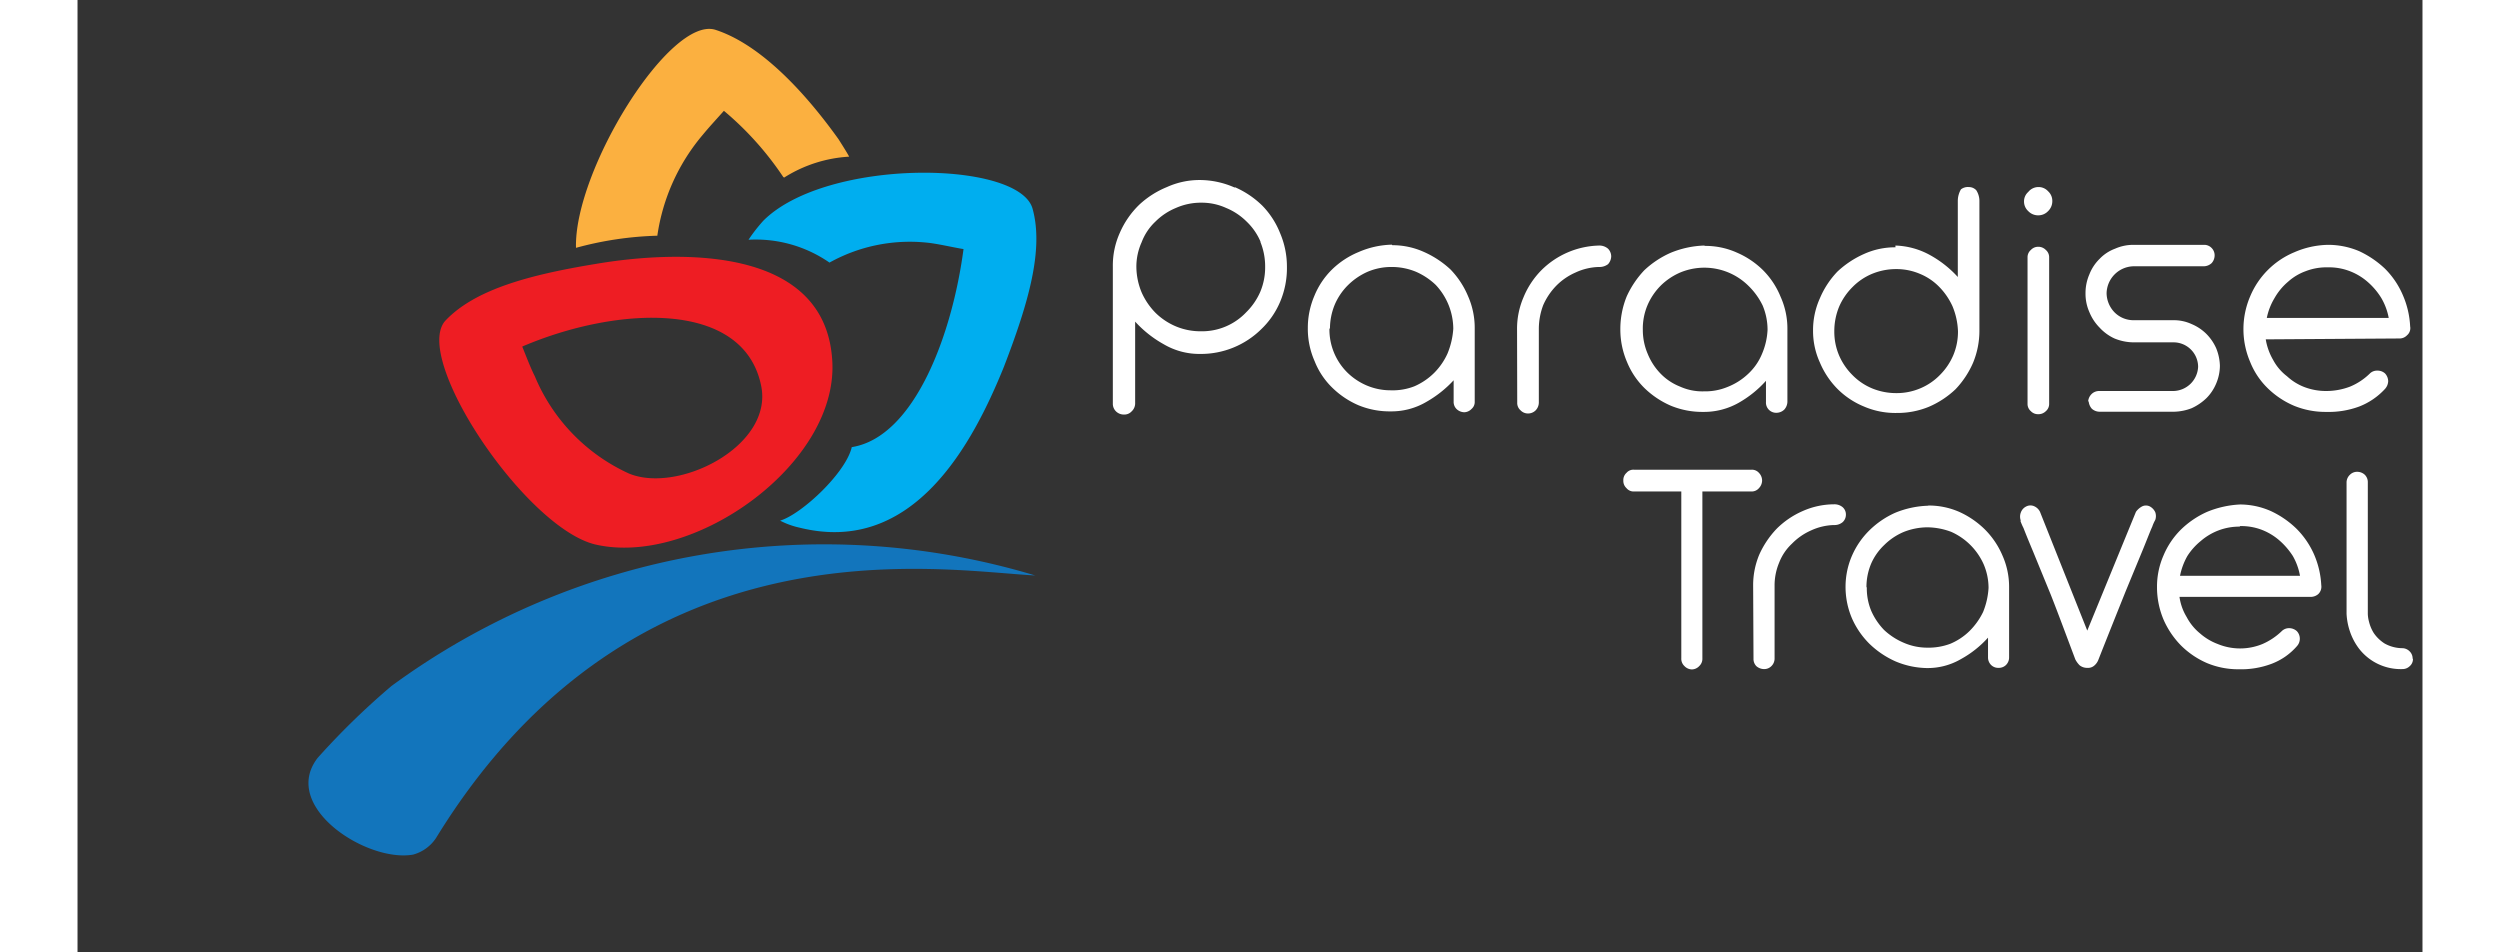<svg viewBox="-13.106 -1.648 133.488 54.193"
     xmlns="http://www.w3.org/2000/svg" width="2500" height="952">
    <rect x="-13.106" y="-1.648" width="133.488" height="54.193" fill="#333333" stroke="none"/>
    <path d="M27.07 8.43a17.8 17.8 0 0 0-3.38-3.77c-.39.44-.81.89-1.19 1.35a11.39 11.39 0 0 0-2.6 5.76 19.44 19.44 0 0 0-4.63.69C15.15 8.06 20.62-.77 23.21.05c2.31.75 4.75 3.08 7 6.22.12.19.48.75.61 1a7.74 7.74 0 0 0-3.7 1.19z"
          fill="#fbb040"/>
    <g fill="#ffff">
        <path d="M61.74 12.31a4.36 4.36 0 0 1 1.79.38 5.48 5.48 0 0 1 1.52 1 4.9 4.9 0 0 1 1 1.52 4.46 4.46 0 0 1 .38 1.84v4.16a.51.51 0 0 1-.18.42.59.59 0 0 1-.42.19.66.66 0 0 1-.44-.19.57.57 0 0 1-.16-.42V20a6.42 6.42 0 0 1-1.57 1.24 3.91 3.91 0 0 1-2 .53 4.66 4.66 0 0 1-1.85-.35 4.88 4.88 0 0 1-1.49-1 4.3 4.3 0 0 1-1-1.5 4.55 4.55 0 0 1-.39-1.9 4.62 4.62 0 0 1 .37-1.82 4.48 4.48 0 0 1 1-1.5 4.78 4.78 0 0 1 1.52-1 5 5 0 0 1 1.89-.42m-3.55 4.76a3.45 3.45 0 0 0 1 2.5 3.56 3.56 0 0 0 1.11.75 3.46 3.46 0 0 0 1.37.28 3.39 3.39 0 0 0 1.36-.23 3.68 3.68 0 0 0 1.11-.75 3.73 3.73 0 0 0 .77-1.11 4.48 4.48 0 0 0 .33-1.41 3.67 3.67 0 0 0-1-2.5 3.84 3.84 0 0 0-1.13-.75 3.6 3.6 0 0 0-1.37-.27 3.45 3.45 0 0 0-1.37.27 3.74 3.74 0 0 0-1.11.75 3.49 3.49 0 0 0-.77 1.13 3.6 3.6 0 0 0-.27 1.37zM68.84 17.07a4.53 4.53 0 0 1 .37-1.8 4.76 4.76 0 0 1 1-1.52 4.81 4.81 0 0 1 3.3-1.42.75.75 0 0 1 .51.18.63.63 0 0 1 .18.44.69.69 0 0 1-.18.44.8.8 0 0 1-.51.16 3.33 3.33 0 0 0-1.33.31 3.52 3.52 0 0 0-1.1.75 3.74 3.74 0 0 0-.75 1.11 3.81 3.81 0 0 0-.25 1.35v4.2a.65.65 0 0 1-.18.44.61.61 0 0 1-.44.18.58.58 0 0 1-.42-.18.55.55 0 0 1-.19-.44zM79.54 12.35a4.36 4.36 0 0 1 1.81.38 4.82 4.82 0 0 1 1.49 1 4.58 4.58 0 0 1 1 1.51 4.42 4.42 0 0 1 .39 1.85v4.14a.69.69 0 0 1-.18.44.65.65 0 0 1-.44.18.58.58 0 0 1-.6-.62v-1.2a6.13 6.13 0 0 1-1.57 1.26 4 4 0 0 1-2 .51 4.71 4.71 0 0 1-1.84-.35 5 5 0 0 1-1.5-1 4.44 4.44 0 0 1-1-1.49 4.68 4.68 0 0 1-.38-1.88 4.92 4.92 0 0 1 .36-1.85 5.44 5.44 0 0 1 1-1.49 5.32 5.32 0 0 1 1.51-1 5.47 5.47 0 0 1 1.9-.41M76 17.13a3.43 3.43 0 0 0 .28 1.37 3.49 3.49 0 0 0 .72 1.11 3.16 3.16 0 0 0 1.12.75 3.09 3.09 0 0 0 1.36.27 3.33 3.33 0 0 0 1.34-.25 3.63 3.63 0 0 0 1.18-.75 3.21 3.21 0 0 0 .77-1.1 3.94 3.94 0 0 0 .33-1.4 3.59 3.59 0 0 0-.28-1.39 4 4 0 0 0-.82-1.13 3.57 3.57 0 0 0-3.86-.75 3.61 3.61 0 0 0-1.12.75 3.57 3.57 0 0 0-.76 1.13 3.42 3.42 0 0 0-.26 1.39zM90.38 12.33a4.34 4.34 0 0 1 2 .56 6.14 6.14 0 0 1 1.55 1.23V9.77a1.31 1.31 0 0 1 .18-.64.65.65 0 0 1 .45-.13.58.58 0 0 1 .42.18 1.13 1.13 0 0 1 .18.64v7.34A4.77 4.77 0 0 1 94.8 19a5.15 5.15 0 0 1-1 1.51 5.12 5.12 0 0 1-1.52 1 4.68 4.68 0 0 1-1.82.35 4.51 4.51 0 0 1-1.88-.37 4.59 4.59 0 0 1-1.5-1 4.75 4.75 0 0 1-1-1.5 4.31 4.31 0 0 1-.39-1.82 4.4 4.4 0 0 1 .39-1.84 5 5 0 0 1 1-1.52 5.42 5.42 0 0 1 1.51-1 4.27 4.27 0 0 1 1.79-.38m3.56 4.78a4.09 4.09 0 0 0-.31-1.42 3.85 3.85 0 0 0-.77-1.12 3.26 3.26 0 0 0-1.09-.73 3.4 3.4 0 0 0-1.33-.27 3.59 3.59 0 0 0-1.39.27 3.39 3.39 0 0 0-1.13.77 3.56 3.56 0 0 0-.75 1.11 3.66 3.66 0 0 0-.27 1.39 3.45 3.45 0 0 0 .27 1.37 3.56 3.56 0 0 0 .75 1.11 3.39 3.39 0 0 0 1.13.77 3.59 3.59 0 0 0 1.39.27 3.43 3.43 0 0 0 1.35-.27 3.39 3.39 0 0 0 1.13-.77 3.56 3.56 0 0 0 .75-1.11 3.45 3.45 0 0 0 .27-1.37zM97.7 9.84a.71.71 0 0 1 .24-.56.74.74 0 0 1 .56-.28.73.73 0 0 1 .57.24.74.74 0 0 1 .24.56.78.78 0 0 1-.24.57.76.76 0 0 1-.57.24.77.77 0 0 1-.56-.24.74.74 0 0 1-.24-.57m.2 3.2a.54.54 0 0 1 .19-.42.56.56 0 0 1 .41-.18.59.59 0 0 1 .44.18.54.54 0 0 1 .19.42v8.33a.54.54 0 0 1-.19.43.59.59 0 0 1-.44.17.55.55 0 0 1-.41-.17.54.54 0 0 1-.19-.43zM101.35 21.23a.65.65 0 0 1 .18-.43.61.61 0 0 1 .44-.19h4.24a1.44 1.44 0 0 0 1.4-1.38 1.4 1.4 0 0 0-1.4-1.39h-2.3a2.91 2.91 0 0 1-1.06-.22A2.64 2.64 0 0 1 102 17a2.7 2.7 0 0 1-.58-.88 2.58 2.58 0 0 1-.22-1.08 2.66 2.66 0 0 1 .22-1.07 2.5 2.5 0 0 1 .58-.88 2.33 2.33 0 0 1 .88-.58 2.55 2.55 0 0 1 1.06-.22h4a.58.58 0 0 1 .44.18.59.59 0 0 1 .17.42.66.66 0 0 1-.17.44.67.67 0 0 1-.44.18h-4a1.57 1.57 0 0 0-1.54 1.53 1.59 1.59 0 0 0 .46 1.1 1.52 1.52 0 0 0 1.08.44h2.3a2.4 2.4 0 0 1 1 .22 2.63 2.63 0 0 1 .84.56 2.72 2.72 0 0 1 .56.82 2.83 2.83 0 0 1 .21 1 2.63 2.63 0 0 1-.21 1 2.58 2.58 0 0 1-.56.84 3 3 0 0 1-.84.57 2.94 2.94 0 0 1-1 .2H102a.67.67 0 0 1-.44-.17.72.72 0 0 1-.18-.44zM111.46 17.67a3.42 3.42 0 0 0 .42 1.17 2.84 2.84 0 0 0 .79.93 3.09 3.09 0 0 0 1 .62 3.45 3.45 0 0 0 1.24.22 3.81 3.81 0 0 0 1.35-.25 3.54 3.54 0 0 0 1.13-.75.58.58 0 0 1 .42-.16.63.63 0 0 1 .44.16.67.67 0 0 1 .18.44.69.69 0 0 1-.18.44 3.92 3.92 0 0 1-1.46 1 5 5 0 0 1-1.88.31 4.71 4.71 0 0 1-1.84-.35 4.87 4.87 0 0 1-1.5-1 4.34 4.34 0 0 1-1-1.5 4.74 4.74 0 0 1 0-3.72 4.67 4.67 0 0 1 2.52-2.52 5 5 0 0 1 1.9-.42 4.51 4.51 0 0 1 1.79.36 5.5 5.5 0 0 1 1.47 1 4.76 4.76 0 0 1 1 1.47 5.05 5.05 0 0 1 .43 1.81.53.53 0 0 1-.18.51.58.58 0 0 1-.44.18zm3.49-4.1a3.27 3.27 0 0 0-1.22.22 3.05 3.05 0 0 0-1 .6 3.45 3.45 0 0 0-.77.93 3.55 3.55 0 0 0-.44 1.13h6.94a3.5 3.5 0 0 0-.42-1.13 3.94 3.94 0 0 0-.79-.93 3.37 3.37 0 0 0-1-.6 3.27 3.27 0 0 0-1.22-.22zM74.89 25.71a.55.55 0 0 1 .18-.44.51.51 0 0 1 .42-.18h6.7a.53.53 0 0 1 .42.18.63.63 0 0 1 .18.44.64.64 0 0 1-.18.43.54.54 0 0 1-.42.19h-2.8v9.49a.57.57 0 0 1-.18.45.59.59 0 0 1-.42.19.61.61 0 0 1-.42-.19.57.57 0 0 1-.18-.45v-9.49h-2.7a.52.52 0 0 1-.42-.19.56.56 0 0 1-.18-.43zM82.28 31.71a4.5 4.5 0 0 1 .35-1.79 5.23 5.23 0 0 1 1-1.48 4.83 4.83 0 0 1 1.48-1 4.43 4.43 0 0 1 1.77-.38.72.72 0 0 1 .49.16.55.55 0 0 1 .19.44.57.57 0 0 1-.19.42.72.72 0 0 1-.49.16 3.31 3.31 0 0 0-1.31.31 3.48 3.48 0 0 0-1.08.75 2.91 2.91 0 0 0-.73 1.08 3.36 3.36 0 0 0-.26 1.33v4.14a.6.6 0 0 1-.18.42.57.57 0 0 1-.42.17.67.67 0 0 1-.44-.17.58.58 0 0 1-.16-.42zM92.24 27.13a4.31 4.31 0 0 1 1.77.36 5 5 0 0 1 1.46 1 4.69 4.69 0 0 1 1 1.48 4.37 4.37 0 0 1 .38 1.8v4a.6.6 0 0 1-.18.44.58.58 0 0 1-.42.16.57.57 0 0 1-.42-.16.6.6 0 0 1-.18-.44v-1.12a5.85 5.85 0 0 1-1.54 1.22 3.76 3.76 0 0 1-2 .51 4.78 4.78 0 0 1-1.73-.38 5.12 5.12 0 0 1-1.48-1 4.73 4.73 0 0 1-1-1.46 4.56 4.56 0 0 1-.36-1.83A4.44 4.44 0 0 1 87.9 30a4.6 4.6 0 0 1 1-1.46 5 5 0 0 1 1.47-1 5.35 5.35 0 0 1 1.88-.4m-3.5 4.65a3.34 3.34 0 0 0 .25 1.33 3.72 3.72 0 0 0 .73 1.09 3.8 3.8 0 0 0 1.12.73 3.34 3.34 0 0 0 1.33.28A3.52 3.52 0 0 0 93.5 35a3.47 3.47 0 0 0 1.1-.73 3.94 3.94 0 0 0 .77-1.08 4.29 4.29 0 0 0 .31-1.37 3.43 3.43 0 0 0-.28-1.35 3.64 3.64 0 0 0-1.84-1.84 3.92 3.92 0 0 0-1.37-.26 3.7 3.7 0 0 0-1.33.26 3.5 3.5 0 0 0-1.12.75 3.26 3.26 0 0 0-.74 1.05 3.43 3.43 0 0 0-.27 1.35zM97.52 28a.66.66 0 0 1 0-.48.61.61 0 0 1 .31-.34.52.52 0 0 1 .47 0 .66.66 0 0 1 .31.31l2.69 6.76 2.77-6.76a1 1 0 0 1 .35-.31.49.49 0 0 1 .44 0 .71.71 0 0 1 .31.33.66.66 0 0 1 0 .44 2.23 2.23 0 0 0-.17.38c-.11.24-.27.66-.51 1.25l-1 2.42c-.4 1-.93 2.32-1.55 3.89a.81.81 0 0 1-.24.35.54.54 0 0 1-.4.13.67.67 0 0 1-.44-.15 1.38 1.38 0 0 1-.24-.33c-.55-1.46-1-2.68-1.4-3.69l-1-2.44c-.26-.62-.44-1.06-.55-1.35a3.16 3.16 0 0 1-.18-.42zM106.55 32.33a3 3 0 0 0 .41 1.15 3 3 0 0 0 .76.93 3.25 3.25 0 0 0 1 .6 3.34 3.34 0 0 0 2.56 0 3.72 3.72 0 0 0 1.09-.73.59.59 0 0 1 .42-.17.66.66 0 0 1 .44.17.63.63 0 0 1 0 .86 3.59 3.59 0 0 1-1.44 1 4.91 4.91 0 0 1-1.86.31 4.6 4.6 0 0 1-1.81-.35 4.77 4.77 0 0 1-1.48-1 4.89 4.89 0 0 1-1-1.48 4.74 4.74 0 0 1-.37-1.85 4.42 4.42 0 0 1 .37-1.8 4.55 4.55 0 0 1 1-1.48 5.11 5.11 0 0 1 1.48-1 5.6 5.6 0 0 1 1.88-.42 4.35 4.35 0 0 1 1.74.37 5.26 5.26 0 0 1 1.46 1 4.81 4.81 0 0 1 1 1.45 5 5 0 0 1 .42 1.77.58.58 0 0 1-.17.51.66.66 0 0 1-.43.16zm3.42-4a3.33 3.33 0 0 0-1.21.22 3.39 3.39 0 0 0-1 .6 3.58 3.58 0 0 0-.76.85 3.75 3.75 0 0 0-.42 1.13h6.83A3.5 3.5 0 0 0 113 30a4.15 4.15 0 0 0-.77-.89 3.39 3.39 0 0 0-1-.6 3.27 3.27 0 0 0-1.23-.21zM119.84 35.85a.53.53 0 0 1-.18.42.59.59 0 0 1-.42.17 3 3 0 0 1-2.46-1.15 3.43 3.43 0 0 1-.53-1 3.66 3.66 0 0 1-.19-1v-7.47a.6.6 0 0 1 .19-.44.57.57 0 0 1 .42-.17.63.63 0 0 1 .43.17.59.59 0 0 1 .17.44v7.48a1.9 1.9 0 0 0 .07.45 2.19 2.19 0 0 0 .27.64 2.15 2.15 0 0 0 .61.59 2.09 2.09 0 0 0 1 .27.59.59 0 0 1 .42.17.56.56 0 0 1 .18.43zM52.76 9a5.17 5.17 0 0 1 1.59 1.07 4.75 4.75 0 0 1 1 1.55 4.85 4.85 0 0 1 .39 1.92 4.91 4.91 0 0 1-.39 2 4.66 4.66 0 0 1-1.07 1.55 4.89 4.89 0 0 1-3.49 1.41 4 4 0 0 1-2.06-.55 6.41 6.41 0 0 1-1.63-1.29v4.67a.62.62 0 0 1-.2.44.56.56 0 0 1-.44.18.63.63 0 0 1-.45-.18.6.6 0 0 1-.18-.44v-7.8a4.54 4.54 0 0 1 .4-1.93 5 5 0 0 1 1.11-1.6 5.18 5.18 0 0 1 1.57-1 4.5 4.5 0 0 1 1.88-.4 4.9 4.9 0 0 1 2 .44m1.46 3.1a3.43 3.43 0 0 0-.8-1.17 3.58 3.58 0 0 0-1.17-.78 3.35 3.35 0 0 0-1.42-.3 3.51 3.51 0 0 0-1.44.3 3.58 3.58 0 0 0-1.17.78 3.13 3.13 0 0 0-.78 1.17 3.38 3.38 0 0 0-.3 1.44 3.86 3.86 0 0 0 .3 1.42 3.91 3.91 0 0 0 .8 1.17 3.72 3.72 0 0 0 1.17.77 3.62 3.62 0 0 0 1.39.27 3.46 3.46 0 0 0 2.59-1.08 3.71 3.71 0 0 0 .8-1.16 3.58 3.58 0 0 0 .28-1.43 3.7 3.7 0 0 0-.28-1.44z"/>
    </g>
    <path d="M4.77 37.4a41.64 41.64 0 0 1 36.64-6.29C36 30.84 18.6 27.65 7.3 46.06A2.28 2.28 0 0 1 6 47c-2.63.47-7.57-2.73-5.44-5.5a42.45 42.45 0 0 1 4.21-4.1z"
          fill="#1275bc"/>
    <path d="M7.85 16.59c1.68-1.76 4.75-2.59 8.52-3.21 4.7-.8 13-1.05 13.48 5.38.49 5.93-7.9 11.91-13.51 10.58-4-1-10.45-10.67-8.49-12.75m5.08 3.19a10.53 10.53 0 0 0 5.36 5.53c2.81 1.16 8.23-1.57 7.52-5-1-4.91-8.21-4.54-13.6-2.23.24.59.45 1.16.72 1.7z"
          fill="#ee1d23"/>
    <path d="M31 23.8c3.55-.6 5.69-6.42 6.33-11.27-.58-.09-1.53-.32-2.13-.37a9.41 9.41 0 0 0-5.5 1.14 7.36 7.36 0 0 0-4.61-1.3 9.32 9.32 0 0 1 .85-1.09c3.6-3.58 14.54-3.45 15.32-.68.65 2.34-.24 5.39-1.63 9C37.87 23.58 34.49 30 28 28.39a4.47 4.47 0 0 1-1.11-.4c1.23-.37 3.75-2.73 4.08-4.19z"
          fill="#00aeef"/>
</svg>
